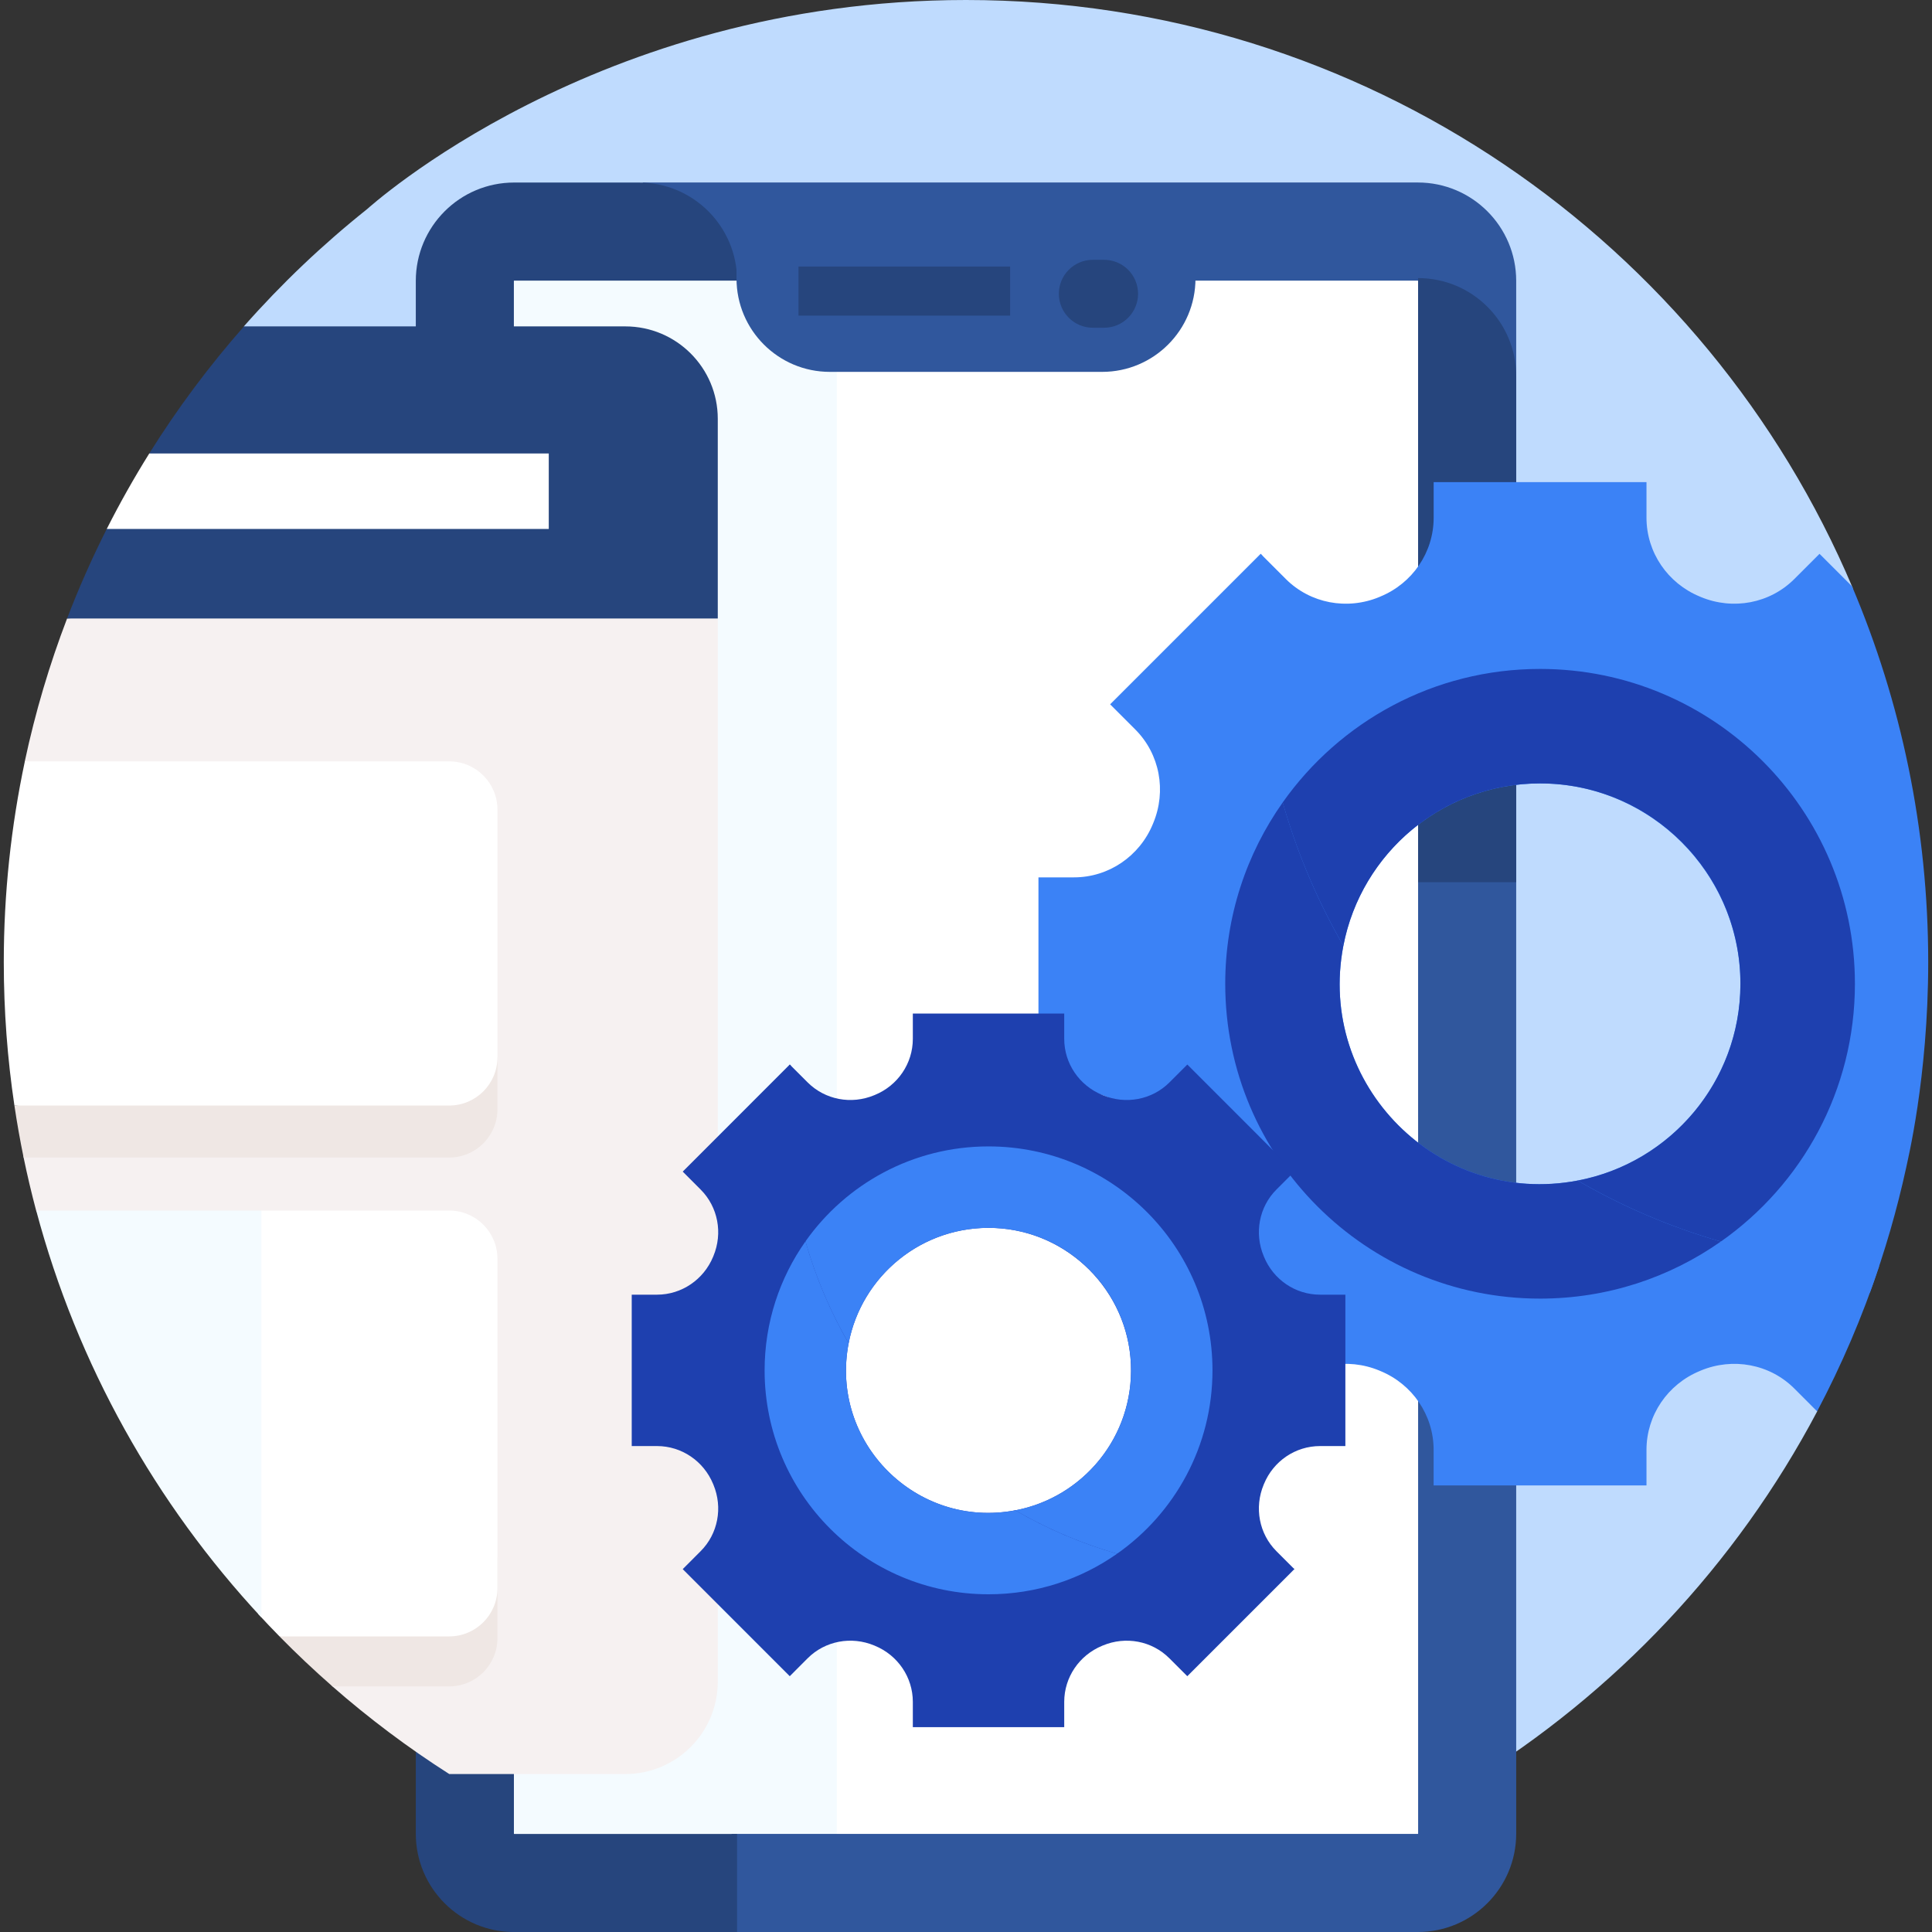 <svg width="50" height="50" viewBox="0 0 50 50" fill="none" xmlns="http://www.w3.org/2000/svg">
    <rect x="0" y="0" width="50" height="50" fill="#333333" stroke="none"/>
    <g clip-path="url(#clip0)">
        <path
            d="M47.945 15.209C44.165 6.271 35.315 0 25 0C15.417 0 9.514 5.405 9.497 5.415C9.497 5.415 9.252 5.721 9.206 5.925C8.833 7.58 8.485 9.798 8.485 11.416C8.485 25.17 20.083 36.316 33.836 36.316C33.946 36.316 34.057 36.315 34.168 36.313C42.44 36.15 48.855 29.011 48.311 20.756L47.945 15.209Z"
            fill="#BFDBFE" />
        <path
            d="M9.497 5.415C8.349 6.33 7.283 7.344 6.312 8.445L9.316 15.093C9.064 13.671 8.931 12.206 8.931 10.711C8.931 8.893 9.127 7.122 9.497 5.415Z"
            fill="#BFDBFE" />
        <path
            d="M45.531 32.7C42.043 34.559 38.062 35.613 33.834 35.613C25.935 35.613 18.896 31.935 14.334 26.198L25 49.805C34.488 49.805 42.831 44.469 47.029 36.526L45.531 32.7Z"
            fill="#BFDBFE" />
        <path d="M11.906 6.422H38.094V48.301H11.906V6.422Z" fill="white" />
        <path d="M11.906 6.422H21.656V48.301H11.906V6.422Z" fill="#F4FBFF" />
        <path
            d="M36.694 4.723H16.626L19.075 7.262H36.694L36.695 7.262C36.697 7.263 36.7 7.266 36.7 7.269L36.701 47.456C36.7 47.458 36.697 47.461 36.694 47.461L18.935 47.461V50H36.694C38.099 50 39.239 48.86 39.239 47.455V7.269C39.239 5.863 38.099 4.723 36.694 4.723Z"
            fill="#30579D" />
        <path d="M39.239 22.831V9.736C39.239 8.333 38.102 7.197 36.7 7.197L36.7 22.831H39.239Z"
            fill="#26457D" />
        <path
            d="M19.076 47.462L13.305 47.463C13.303 47.462 13.3 47.459 13.3 47.456L13.299 7.268C13.3 7.266 13.303 7.263 13.306 7.263H19.076C19.076 5.861 17.939 4.724 16.536 4.724H13.306C11.9 4.724 10.761 5.864 10.761 7.27V47.456C10.761 48.861 11.9 50.001 13.306 50.001H19.075V47.462H19.076Z"
            fill="#26457D" />
        <path
            d="M28.524 9.624H21.476C20.142 9.624 19.061 8.542 19.061 7.208V5.582H30.939V7.208C30.939 8.542 29.858 9.624 28.524 9.624Z"
            fill="#30579D" />
        <path d="M20.665 6.898H26.142V8.168H20.665V6.898Z" fill="#26457D" />
        <path
            d="M28.574 8.482H28.282C27.797 8.482 27.403 8.088 27.403 7.603C27.403 7.117 27.797 6.724 28.282 6.724H28.574C29.059 6.724 29.453 7.117 29.453 7.603C29.453 8.088 29.059 8.482 28.574 8.482Z"
            fill="#26457D" />
        <path
            d="M7.905 15.563L1.736 16.007C1.28 17.198 0.913 18.433 0.642 19.703L0.611 29.957C0.706 30.419 0.815 30.877 0.935 31.329L8.603 43.644C9.551 44.474 10.561 45.232 11.627 45.912H16.183C17.505 45.912 18.576 44.841 18.576 43.519V16.007L7.905 15.563Z"
            fill="#F6F1F1" />
        <path
            d="M16.183 8.447H6.314C5.411 9.472 4.59 10.572 3.863 11.736L4.146 12.879L2.763 13.689C2.383 14.441 2.04 15.214 1.736 16.007H18.576V10.839C18.576 9.518 17.505 8.447 16.183 8.447Z"
            fill="#26457D" />
        <path
            d="M7.234 42.351C7.674 42.799 8.131 43.23 8.604 43.644H11.625C12.315 43.644 12.874 43.085 12.874 42.395V40.313L7.234 42.351Z"
            fill="#EFE7E4" />
        <path d="M2.763 13.689H14.202V11.736H3.863C3.468 12.369 3.101 13.02 2.763 13.689Z"
            fill="white" />
        <path
            d="M11.625 31.329H6.764L6.058 37.251L6.684 41.772C6.864 41.968 7.048 42.16 7.234 42.35H11.625C12.315 42.35 12.874 41.791 12.874 41.101V32.578C12.874 31.888 12.315 31.329 11.625 31.329Z"
            fill="white" />
        <path
            d="M0.373 28.611C0.44 29.064 0.52 29.513 0.611 29.957H11.625C12.315 29.957 12.874 29.398 12.874 28.708V27.362L0.373 28.611Z"
            fill="#EFE7E4" />
        <path d="M6.764 41.858V31.329H0.937C2.001 35.322 4.031 38.92 6.764 41.858Z" fill="#F4FBFF" />
        <path
            d="M11.625 19.704H0.643C0.287 21.381 0.098 23.119 0.098 24.902C0.098 26.163 0.192 27.401 0.373 28.611H11.625C12.315 28.611 12.874 28.052 12.874 27.362V20.953C12.874 20.263 12.315 19.704 11.625 19.704Z"
            fill="white" />
        <path
            d="M49.902 24.902C49.902 21.45 49.199 18.162 47.93 15.173L47.089 14.333L46.438 14.984C45.802 15.62 44.847 15.795 44.017 15.45C44.007 15.446 43.998 15.442 43.989 15.438C43.16 15.096 42.611 14.296 42.611 13.399V12.478H37.103V13.399C37.103 14.296 36.554 15.096 35.725 15.438C35.716 15.442 35.707 15.446 35.698 15.45C34.867 15.795 33.912 15.62 33.276 14.984L32.625 14.333L30.733 21.037L32.491 32.872L46.708 33.946L48.394 33.452C48.778 32.4 49.094 31.314 49.336 30.199C49.353 30.093 49.902 27.906 49.902 24.902ZM40.83 30.554L40.224 30.724C36.498 31.772 33.226 28.026 34.765 24.475C35.238 22.015 37.449 20.174 40.071 20.279C42.754 20.387 44.932 22.567 45.038 25.25C45.141 27.874 43.294 30.086 40.83 30.554Z"
            fill="#3B82F6" />
        <path
            d="M39.857 17.312C37.105 17.312 34.672 18.677 33.197 20.766L32.892 23.326L34.767 24.476C35.227 22.083 37.33 20.275 39.857 20.275C42.721 20.275 45.042 22.596 45.042 25.46C45.042 27.991 43.228 30.097 40.83 30.552L42.106 32.328L44.535 32.132C46.634 30.658 48.005 28.219 48.005 25.46C48.005 20.96 44.357 17.312 39.857 17.312Z"
            fill="#1E40AF" />
        <path
            d="M40.83 30.553C37.225 31.237 34.074 28.075 34.766 24.476C33.366 22.046 32.564 19.226 32.564 16.22C32.564 15.596 32.6 14.981 32.667 14.375L32.625 14.333L28.73 18.228L29.381 18.879C30.017 19.515 30.192 20.47 29.846 21.301C29.843 21.31 29.839 21.319 29.835 21.328C29.493 22.157 28.693 22.706 27.796 22.706H26.875V28.214H27.796C28.693 28.214 29.493 28.763 29.835 29.592C29.839 29.601 29.843 29.61 29.846 29.619C30.192 30.45 30.017 31.405 29.381 32.041L28.73 32.692L32.625 36.587L33.276 35.936C33.912 35.3 34.867 35.125 35.697 35.47C35.706 35.474 35.715 35.478 35.725 35.482C36.554 35.824 37.102 36.624 37.102 37.521V38.442H42.611V37.521C42.611 36.624 43.16 35.824 43.989 35.482C43.998 35.478 44.007 35.474 44.016 35.47C44.846 35.125 45.802 35.3 46.438 35.936L47.027 36.526C47.66 35.328 48.199 34.073 48.633 32.767C45.795 32.685 43.136 31.89 40.83 30.553Z"
            fill="#3B82F6" />
        <path
            d="M40.83 30.553C40.83 30.553 40.829 30.553 40.829 30.553C37.229 31.236 34.074 28.077 34.766 24.476V24.476C34.1 23.32 33.57 22.076 33.197 20.766C32.26 22.093 31.709 23.712 31.709 25.46C31.709 29.96 35.357 33.608 39.857 33.608C41.598 33.608 43.211 33.062 44.535 32.131C43.226 31.755 41.984 31.222 40.83 30.553Z"
            fill="#1E40AF" />
        <path
            d="M34.162 33.506C33.524 33.506 32.955 33.116 32.712 32.526C32.709 32.519 32.706 32.513 32.704 32.506C32.458 31.916 32.583 31.236 33.035 30.784L33.498 30.321L30.728 27.55L30.265 28.013C29.812 28.465 29.133 28.59 28.542 28.344C28.535 28.342 28.529 28.339 28.523 28.336C27.933 28.093 27.542 27.524 27.542 26.886V26.231H23.624V26.886C23.624 27.524 23.234 28.093 22.644 28.336C22.638 28.339 22.631 28.342 22.625 28.344C22.034 28.59 21.355 28.465 20.902 28.013L20.439 27.55L19.093 32.319L20.344 40.737L30.457 41.501L33.498 40.609L33.035 40.146C32.583 39.694 32.458 39.014 32.704 38.423C32.706 38.417 32.709 38.41 32.712 38.404C32.955 37.814 33.524 37.424 34.163 37.424H34.818V33.506H34.162ZM26.276 39.088L25.844 39.209C23.194 39.954 20.867 37.29 21.962 34.764C22.298 33.015 23.871 31.705 25.735 31.78C27.644 31.856 29.193 33.407 29.268 35.316C29.342 37.182 28.029 38.755 26.276 39.088Z"
            fill="#1E40AF" />
        <path
            d="M25.583 29.669C23.626 29.669 21.895 30.64 20.846 32.126L20.629 33.947L21.963 34.765C22.29 33.063 23.786 31.777 25.583 31.777C27.62 31.777 29.271 33.428 29.271 35.465C29.271 37.265 27.981 38.763 26.275 39.087L27.183 40.35L28.911 40.21C30.403 39.162 31.379 37.428 31.379 35.465C31.379 32.264 28.784 29.669 25.583 29.669Z"
            fill="#3B82F6" />
        <path
            d="M32.172 40.668C30.023 40.668 28.009 40.092 26.275 39.087C23.711 39.574 21.47 37.325 21.962 34.764C20.966 33.036 20.396 31.031 20.396 28.892C20.396 28.449 20.421 28.011 20.469 27.58L20.439 27.55L17.669 30.321L18.131 30.784C18.584 31.236 18.709 31.916 18.463 32.506C18.46 32.513 18.457 32.519 18.455 32.526C18.211 33.115 17.642 33.506 17.004 33.506H16.349V37.424H17.004C17.642 37.424 18.211 37.814 18.455 38.404C18.457 38.41 18.46 38.417 18.463 38.423C18.709 39.014 18.584 39.694 18.131 40.146L17.669 40.609L20.439 43.38L20.902 42.916C21.354 42.464 22.034 42.339 22.625 42.585C22.631 42.588 22.637 42.591 22.644 42.593C23.234 42.837 23.624 43.406 23.624 44.044V44.699H27.542V44.044C27.542 43.406 27.932 42.837 28.523 42.593C28.529 42.591 28.535 42.588 28.542 42.585C29.132 42.339 29.812 42.464 30.264 42.917L30.727 43.38L33.498 40.609L33.484 40.595C33.053 40.642 32.615 40.668 32.172 40.668Z"
            fill="#1E40AF" />
        <path
            d="M26.276 39.087C26.275 39.087 26.275 39.087 26.275 39.087C23.715 39.573 21.47 37.326 21.963 34.765V34.765C21.489 33.943 21.112 33.058 20.846 32.126C20.18 33.07 19.788 34.222 19.788 35.465C19.788 38.666 22.383 41.26 25.583 41.26C26.822 41.26 27.969 40.872 28.911 40.21C27.98 39.942 27.096 39.563 26.276 39.087Z"
            fill="#3B82F6" />
    </g>
    <defs>
        <clipPath id="clip0">
            <rect width="50" height="50" fill="white" />
        </clipPath>
    </defs>
</svg>